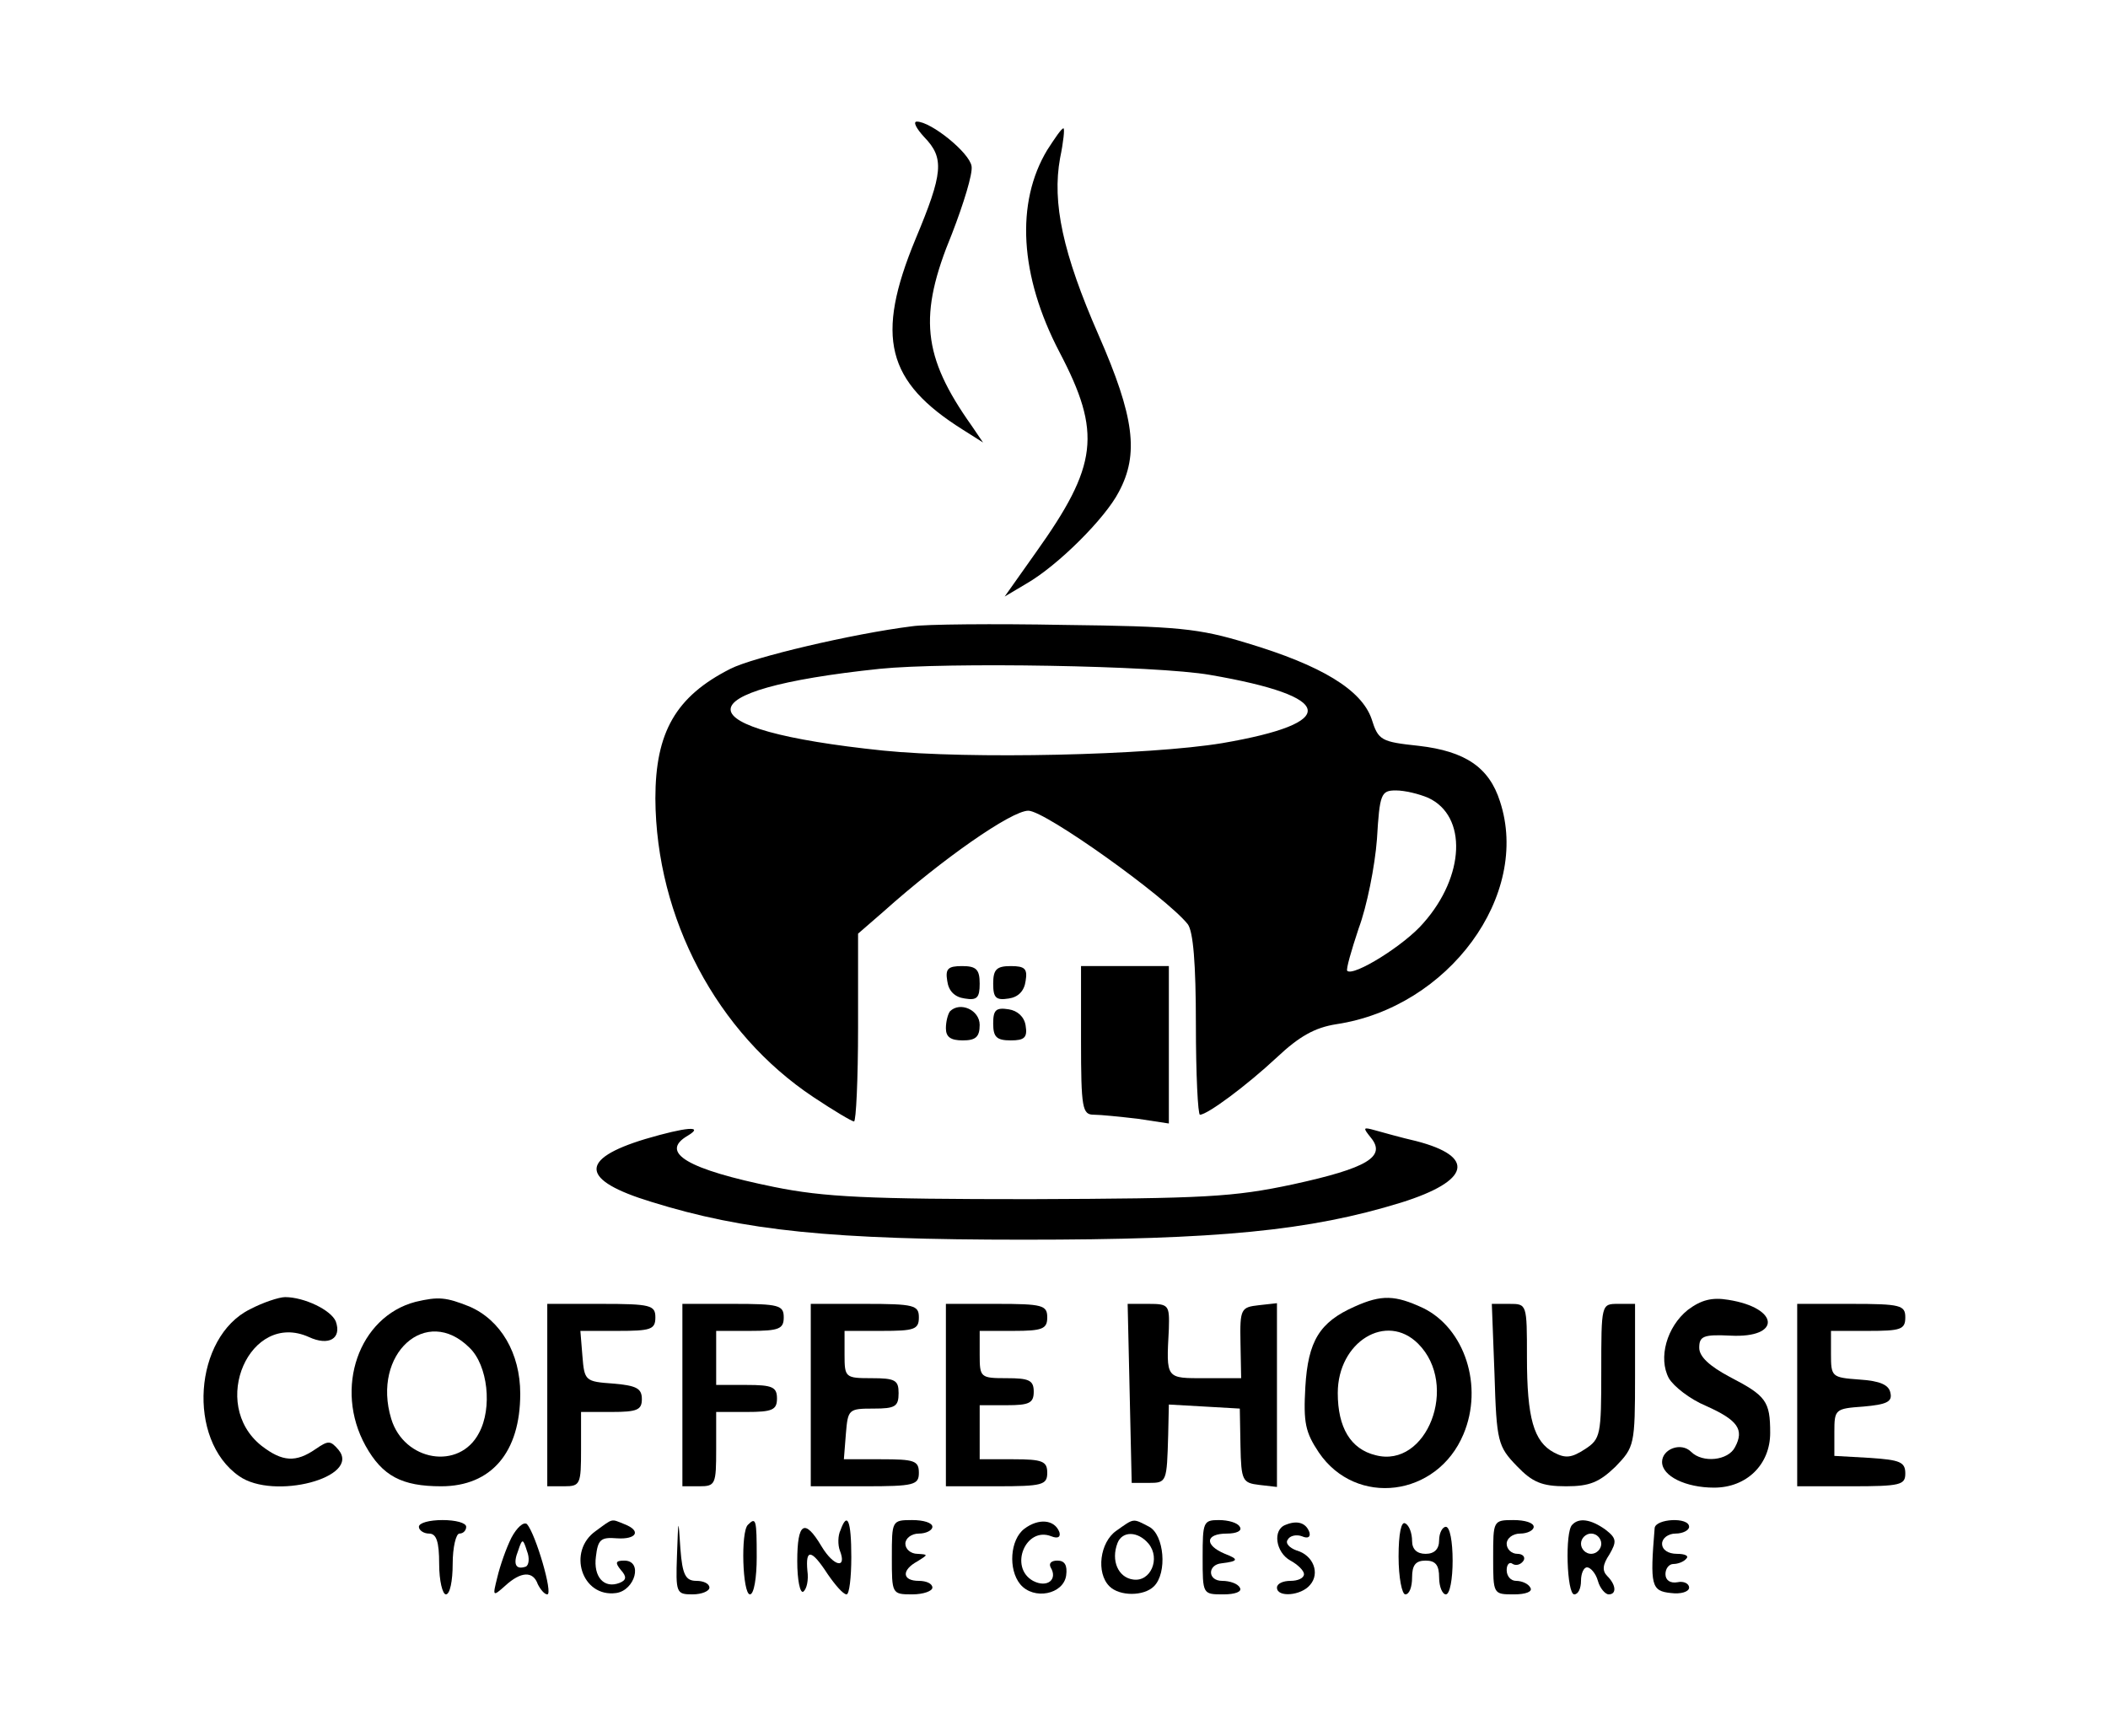 <?xml version="1.0" standalone="no"?>
<!DOCTYPE svg PUBLIC "-//W3C//DTD SVG 20010904//EN"
 "http://www.w3.org/TR/2001/REC-SVG-20010904/DTD/svg10.dtd">
<svg version="1.0" xmlns="http://www.w3.org/2000/svg"
 width="312pt" height="257pt" viewBox="0 0 312 257"
 preserveAspectRatio="xMidYMid meet">

<g transform="translate(0,257) scale(0.1,-0.1)"
fill="#000000" stroke="none">
<path d="M1368 2367 c30 -31 28 -53 -13 -151 -60 -145 -43 -211 70 -282 l30
-19 -17 25 c-73 103 -79 163 -29 284 17 44 31 89 29 100 -3 20 -60 66 -81 66
-6 0 -1 -10 11 -23z"/>
<path d="M1550 2348 c-47 -78 -41 -186 18 -299 63 -120 57 -168 -35 -297 l-46
-65 32 19 c47 27 117 97 137 136 30 56 23 111 -30 232 -53 121 -69 196 -57
262 5 24 7 44 5 44 -3 0 -13 -15 -24 -32z"/>
<path d="M1350 1643 c-88 -11 -236 -46 -269 -63 -81 -41 -111 -94 -111 -192 1
-177 91 -347 234 -442 30 -20 57 -36 60 -36 3 0 6 62 6 139 l0 139 38 33 c86
77 189 149 214 149 25 0 204 -128 236 -168 8 -11 12 -57 12 -149 0 -73 3 -133
6 -133 11 0 69 43 114 85 33 31 56 44 88 49 166 25 288 191 242 330 -16 50
-51 74 -120 82 -56 6 -60 8 -70 40 -15 43 -74 79 -184 112 -72 22 -103 25
-271 27 -104 2 -206 1 -225 -2z m441 -72 c186 -32 193 -71 18 -101 -109 -18
-374 -24 -502 -11 -299 31 -301 90 -5 121 98 10 409 5 489 -9z m323 -182 c58
-27 54 -116 -7 -185 -28 -33 -104 -80 -113 -71 -2 2 6 30 17 63 12 32 24 92
27 132 4 67 6 72 28 72 13 0 34 -5 48 -11z"/>
<path d="M1402 1118 c2 -15 11 -24 26 -26 18 -3 22 1 22 22 0 21 -5 26 -26 26
-21 0 -25 -4 -22 -22z"/>
<path d="M1470 1114 c0 -21 4 -25 23 -22 14 2 23 11 25 26 3 18 -1 22 -22 22
-21 0 -26 -5 -26 -26z"/>
<path d="M1600 1030 c0 -101 2 -110 19 -110 10 0 39 -3 65 -6 l46 -7 0 117 0
116 -65 0 -65 0 0 -110z"/>
<path d="M1406 1073 c-3 -4 -6 -15 -6 -25 0 -13 7 -18 25 -18 19 0 25 5 25 23
0 22 -29 35 -44 20z"/>
<path d="M1470 1055 c0 -20 5 -25 26 -25 20 0 25 4 22 22 -2 13 -12 22 -25 24
-19 3 -23 -1 -23 -21z"/>
<path d="M955 884 c-99 -30 -96 -61 9 -93 138 -43 266 -56 551 -56 287 0 423
13 559 55 102 32 111 68 22 91 -22 5 -50 13 -61 16 -18 5 -18 4 -6 -11 23 -28
-5 -45 -115 -69 -89 -19 -130 -21 -389 -22 -241 0 -305 3 -379 18 -128 26
-171 51 -128 76 25 15 -2 13 -63 -5z"/>
<path d="M370 632 c-83 -41 -94 -193 -16 -247 51 -36 181 -2 147 39 -12 14
-15 14 -34 1 -29 -20 -49 -19 -80 5 -78 62 -17 200 70 161 30 -14 49 -2 40 23
-7 17 -47 36 -75 36 -9 0 -33 -8 -52 -18z"/>
<path d="M615 643 c-84 -22 -121 -128 -74 -213 25 -45 54 -60 112 -60 74 0
117 50 117 137 0 60 -29 109 -75 129 -35 14 -46 15 -80 7z m80 -68 c27 -26 34
-89 14 -126 -29 -56 -111 -42 -130 21 -29 96 52 169 116 105z"/>
<path d="M2005 636 c-52 -23 -69 -51 -73 -119 -3 -53 0 -67 20 -97 55 -81 175
-66 214 27 30 71 2 157 -60 187 -41 19 -61 20 -101 2z m94 -55 c61 -61 13
-185 -63 -165 -37 9 -56 41 -56 92 0 76 72 120 119 73z"/>
<path d="M2498 631 c-31 -25 -44 -71 -28 -101 7 -12 31 -31 55 -41 47 -21 57
-35 43 -61 -10 -20 -48 -24 -65 -7 -15 15 -43 4 -43 -15 0 -21 35 -38 77 -38
48 0 83 34 83 81 0 47 -6 55 -60 83 -30 16 -45 30 -45 43 0 17 6 20 46 18 76
-4 73 41 -3 53 -24 4 -40 0 -60 -15z"/>
<path d="M810 505 l0 -135 25 0 c24 0 25 3 25 55 l0 55 45 0 c38 0 45 3 45 19
0 16 -8 20 -42 23 -42 3 -43 4 -46 41 l-3 37 55 0 c49 0 56 2 56 20 0 18 -7
20 -80 20 l-80 0 0 -135z"/>
<path d="M1010 505 l0 -135 25 0 c24 0 25 3 25 55 l0 55 45 0 c38 0 45 3 45
20 0 17 -7 20 -45 20 l-45 0 0 40 0 40 50 0 c43 0 50 3 50 20 0 18 -7 20 -75
20 l-75 0 0 -135z"/>
<path d="M1200 505 l0 -135 80 0 c73 0 80 2 80 20 0 18 -7 20 -56 20 l-55 0 3
38 c3 36 4 37 41 37 32 0 37 3 37 23 0 19 -5 22 -40 22 -39 0 -40 1 -40 35 l0
35 55 0 c48 0 55 2 55 20 0 18 -7 20 -80 20 l-80 0 0 -135z"/>
<path d="M1400 505 l0 -135 75 0 c68 0 75 2 75 20 0 17 -7 20 -50 20 l-50 0 0
40 0 40 40 0 c33 0 40 3 40 20 0 17 -7 20 -40 20 -39 0 -40 1 -40 35 l0 35 50
0 c43 0 50 3 50 20 0 18 -7 20 -75 20 l-75 0 0 -135z"/>
<path d="M1672 508 l3 -133 25 0 c27 0 27 1 29 71 l1 45 53 -3 52 -3 1 -55 c1
-52 3 -55 28 -58 l26 -3 0 136 0 136 -27 -3 c-26 -3 -28 -5 -27 -55 l1 -53
-53 0 c-59 0 -58 -2 -54 73 1 35 0 37 -30 37 l-31 0 3 -132z"/>
<path d="M2212 535 c3 -99 5 -106 33 -135 23 -24 37 -30 73 -30 35 0 49 6 73
29 28 29 29 32 29 135 l0 106 -25 0 c-25 0 -25 0 -25 -100 0 -94 -1 -100 -24
-115 -20 -13 -29 -14 -46 -5 -30 16 -40 51 -40 141 0 79 0 79 -26 79 l-26 0 4
-105z"/>
<path d="M2660 505 l0 -135 80 0 c73 0 80 2 80 19 0 17 -8 20 -52 23 l-53 3 0
35 c0 34 1 35 43 38 34 3 43 7 40 20 -2 12 -15 18 -46 20 -41 3 -42 4 -42 38
l0 34 55 0 c48 0 55 2 55 20 0 18 -7 20 -80 20 l-80 0 0 -135z"/>
<path d="M620 310 c0 -5 7 -10 15 -10 11 0 15 -12 15 -45 0 -25 5 -45 10 -45
6 0 10 20 10 45 0 25 5 45 10 45 6 0 10 5 10 10 0 6 -16 10 -35 10 -19 0 -35
-4 -35 -10z"/>
<path d="M757 294 c-8 -16 -17 -42 -21 -59 -7 -28 -7 -29 12 -12 23 21 41 22
48 2 4 -8 10 -15 14 -15 9 0 -17 89 -30 104 -5 4 -15 -5 -23 -20z m21 -43
c-15 -5 -19 4 -11 24 6 18 7 18 13 -1 4 -10 3 -21 -2 -23z"/>
<path d="M882 304 c-43 -30 -21 -99 30 -92 28 4 40 48 12 48 -13 0 -14 -3 -5
-14 9 -10 8 -15 -2 -19 -23 -9 -39 9 -35 39 3 25 7 29 31 27 29 -2 37 11 11
21 -20 8 -16 9 -42 -10z"/>
<path d="M1002 268 c-2 -56 -1 -58 23 -58 14 0 25 5 25 10 0 6 -9 10 -19 10
-16 0 -21 8 -24 48 -3 46 -3 46 -5 -10z"/>
<path d="M1107 313 c-11 -10 -8 -103 3 -103 6 0 10 25 10 55 0 56 -1 60 -13
48z"/>
<path d="M1244 305 c-4 -8 -4 -22 -1 -30 11 -28 -9 -24 -27 6 -25 42 -36 36
-36 -22 0 -27 4 -48 9 -45 5 4 8 17 6 31 -3 33 6 32 30 -5 11 -16 23 -30 28
-30 4 0 7 25 7 55 0 55 -6 68 -16 40z"/>
<path d="M1320 265 c0 -54 0 -55 30 -55 17 0 30 5 30 10 0 6 -9 10 -20 10 -25
0 -26 16 -2 29 16 10 16 10 0 11 -10 0 -18 7 -18 15 0 8 9 15 20 15 11 0 20 5
20 10 0 6 -13 10 -30 10 -30 0 -30 -1 -30 -55z"/>
<path d="M1516 307 c-21 -16 -24 -60 -6 -82 20 -24 64 -15 68 13 2 15 -2 22
-13 22 -9 0 -13 -4 -10 -10 11 -18 -5 -31 -26 -20 -36 20 -11 81 27 66 10 -4
14 -1 12 6 -7 19 -31 21 -52 5z"/>
<path d="M1652 304 c-24 -17 -30 -62 -10 -82 15 -15 51 -15 66 0 20 20 15 76
-7 88 -25 13 -22 13 -49 -6z m48 -19 c18 -22 3 -57 -23 -53 -22 3 -33 28 -23
54 7 18 30 18 46 -1z"/>
<path d="M1780 265 c0 -55 0 -55 31 -55 17 0 28 4 24 10 -3 6 -15 10 -26 10
-22 0 -22 24 -1 26 25 3 26 6 5 14 -31 13 -29 30 3 30 14 0 23 4 19 10 -3 6
-17 10 -31 10 -23 0 -24 -3 -24 -55z"/>
<path d="M1903 313 c-20 -7 -15 -41 7 -53 11 -6 20 -15 20 -20 0 -6 -9 -10
-20 -10 -11 0 -20 -4 -20 -10 0 -15 36 -12 49 4 15 17 5 44 -20 51 -11 4 -17
11 -13 16 3 6 13 8 21 5 9 -4 13 -1 11 6 -5 14 -18 18 -35 11z"/>
<path d="M2070 266 c0 -31 5 -56 10 -56 6 0 10 11 10 25 0 18 5 25 20 25 15 0
20 -7 20 -25 0 -14 5 -25 10 -25 6 0 10 23 10 50 0 28 -4 50 -10 50 -5 0 -10
-9 -10 -20 0 -13 -7 -20 -20 -20 -13 0 -20 7 -20 19 0 11 -4 23 -10 26 -6 4
-10 -15 -10 -49z"/>
<path d="M2210 265 c0 -55 0 -55 31 -55 17 0 28 4 24 10 -3 6 -13 10 -21 10
-8 0 -14 7 -14 16 0 8 4 13 9 9 5 -3 12 -1 16 5 3 5 -1 10 -9 10 -9 0 -16 7
-16 15 0 8 9 15 20 15 11 0 20 5 20 10 0 6 -13 10 -30 10 -30 0 -30 -1 -30
-55z"/>
<path d="M2327 313 c-11 -10 -8 -103 3 -103 6 0 10 9 10 20 0 11 4 20 9 20 5
0 13 -9 16 -20 3 -11 11 -20 16 -20 12 0 11 14 -2 27 -8 8 -7 17 3 32 11 19
11 24 -6 37 -21 15 -39 18 -49 7z m43 -28 c0 -8 -7 -15 -15 -15 -8 0 -15 7
-15 15 0 8 7 15 15 15 8 0 15 -7 15 -15z"/>
<path d="M2449 308 c-7 -85 -5 -93 24 -96 15 -2 27 2 27 8 0 6 -8 10 -17 8
-11 -2 -18 3 -18 12 0 8 5 15 12 15 6 0 15 3 19 8 4 4 -2 7 -14 7 -13 0 -22 6
-22 15 0 8 9 15 20 15 11 0 20 5 20 10 0 15 -50 12 -51 -2z"/>
</g>
</svg>
